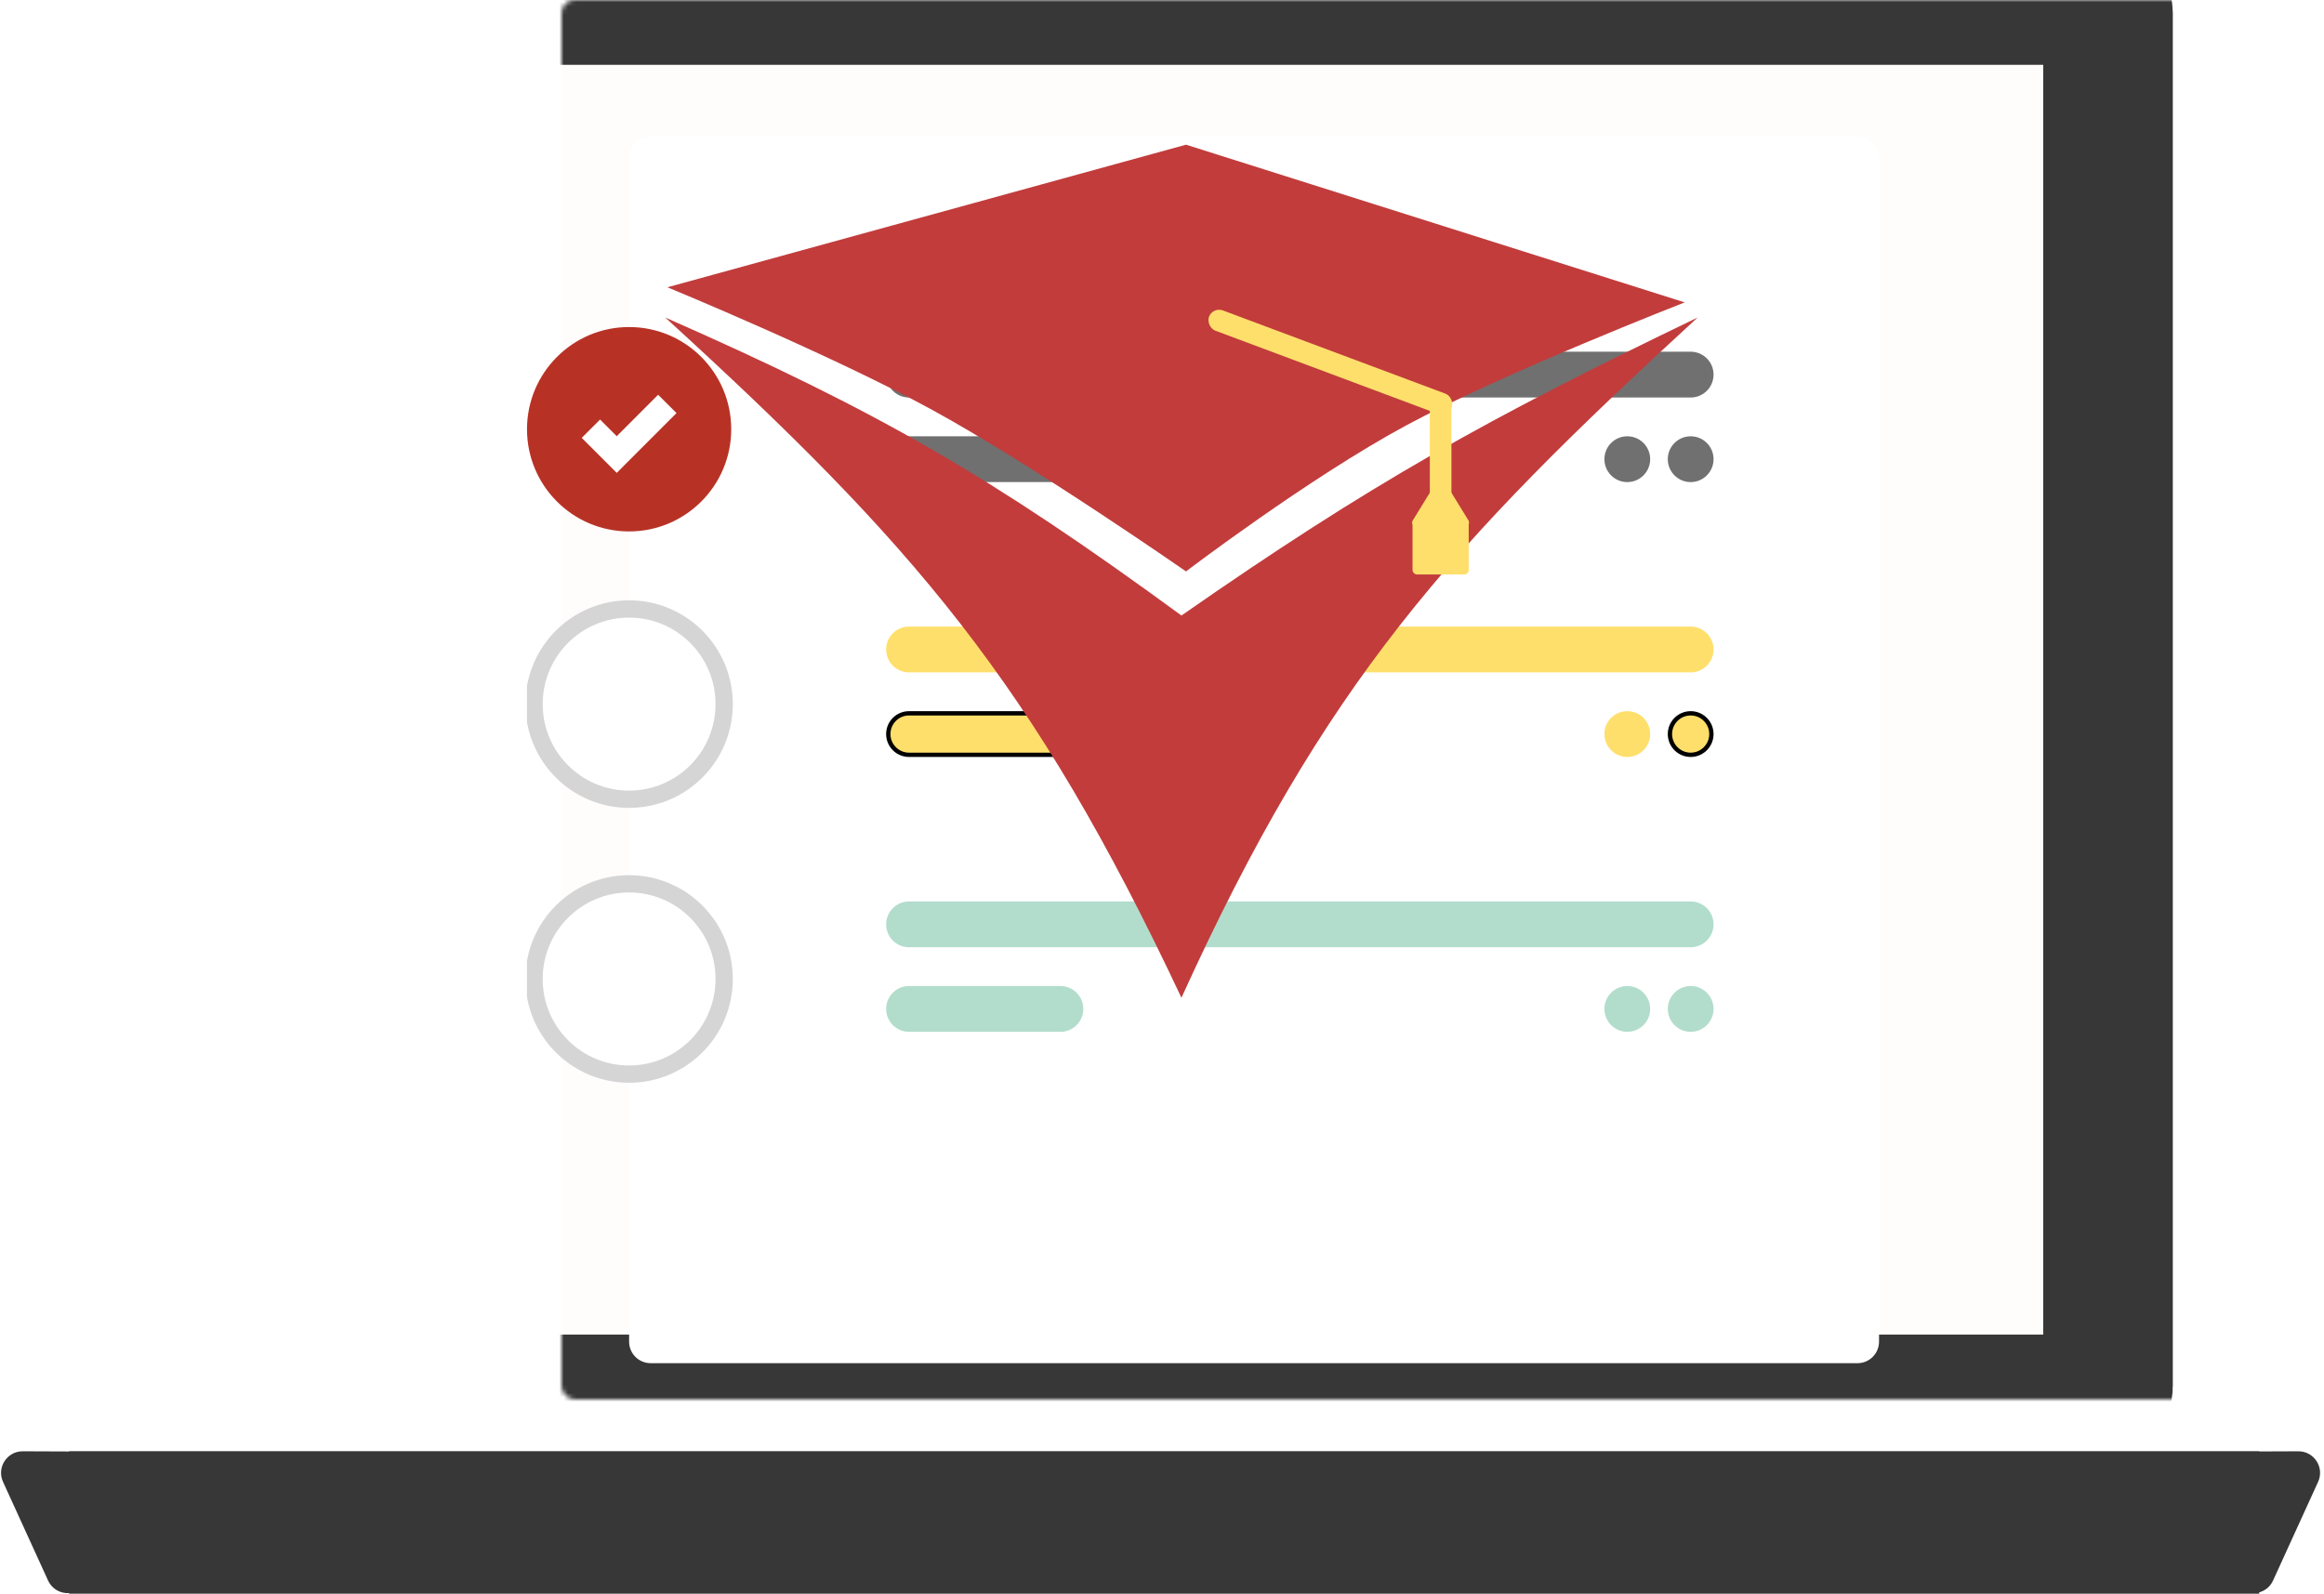<svg width="538" height="369" viewBox="0 0 538 369" fill="none" xmlns="http://www.w3.org/2000/svg">
<mask id="path-1-inside-1" fill="white">
<rect x="65" width="423" height="324" rx="3"/>
</mask>
<rect x="65" width="423" height="324" rx="3" fill="#FFFCFC" stroke="#383737" stroke-width="30" mask="url(#path-1-inside-1)"/>
<g clip-path="url(#clip0)">
<g filter="url(#filter0_d)">
<path d="M409.725 22.687H170.905H150.632C147.871 22.687 145.637 24.919 145.637 27.68V47.98V281.333V301.633C145.637 304.395 147.872 306.627 150.634 306.627H170.905H409.725H429.998C432.759 306.627 434.993 304.394 434.993 301.633V281.333V47.98V27.682C434.993 24.921 432.76 22.687 429.999 22.687H409.725Z" fill="white"/>
</g>
<path d="M145.637 250.328C158.692 250.328 169.275 239.735 169.275 226.667C169.275 213.599 158.692 203.005 145.637 203.005C132.583 203.005 122 213.599 122 226.667C122 239.735 132.583 250.328 145.637 250.328Z" fill="white"/>
<path d="M145.637 248.697C157.792 248.697 167.645 238.833 167.645 226.667C167.645 214.5 157.792 204.637 145.637 204.637C133.483 204.637 123.63 214.5 123.63 226.667C123.63 238.833 133.483 248.697 145.637 248.697Z" stroke="#D5D5D5" stroke-width="4"/>
<path d="M136.795 226.543L142.772 232.527L150.635 224.655L154.481 220.805" stroke="white" stroke-width="6"/>
<path d="M391.386 208.716H210.437C207.511 208.716 205.139 211.091 205.139 214.02C205.139 216.949 207.511 219.323 210.437 219.323H391.386C394.312 219.323 396.684 216.949 396.684 214.02C396.684 211.091 394.312 208.716 391.386 208.716Z" fill="#B2DDCC"/>
<path d="M245.485 228.298H210.437C207.511 228.298 205.139 230.673 205.139 233.602C205.139 236.531 207.511 238.905 210.437 238.905H245.485C248.411 238.905 250.783 236.531 250.783 233.602C250.783 230.673 248.411 228.298 245.485 228.298Z" fill="#B2DDCC"/>
<path d="M396.684 233.602C396.684 230.673 394.312 228.298 391.386 228.298C388.46 228.298 386.088 230.673 386.088 233.602C386.088 236.531 388.46 238.905 391.386 238.905C394.312 238.905 396.684 236.531 396.684 233.602Z" fill="#B2DDCC"/>
<path d="M382.012 233.602C382.012 230.673 379.64 228.298 376.714 228.298C373.788 228.298 371.416 230.673 371.416 233.602C371.416 236.531 373.788 238.905 376.714 238.905C379.64 238.905 382.012 236.531 382.012 233.602Z" fill="#B2DDCC"/>
<path d="M145.637 186.687C158.692 186.687 169.275 176.093 169.275 163.025C169.275 149.957 158.692 139.363 145.637 139.363C132.583 139.363 122 149.957 122 163.025C122 176.093 132.583 186.687 145.637 186.687Z" fill="white"/>
<path d="M145.637 185.055C157.792 185.055 167.645 175.192 167.645 163.025C167.645 150.858 157.792 140.995 145.637 140.995C133.483 140.995 123.63 150.858 123.63 163.025C123.63 175.192 133.483 185.055 145.637 185.055Z" stroke="#D5D5D5" stroke-width="4"/>
<path d="M136.795 162.902L142.772 168.885L150.635 161.013L154.481 157.163" stroke="white" stroke-width="6"/>
<path d="M391.386 145.075H210.437C207.511 145.075 205.139 147.449 205.139 150.378C205.139 153.307 207.511 155.682 210.437 155.682H391.386C394.312 155.682 396.684 153.307 396.684 150.378C396.684 147.449 394.312 145.075 391.386 145.075Z" fill="#FFDF6C"/>
<path d="M210.437 165.157H245.485C248.135 165.157 250.283 167.307 250.283 169.96C250.283 172.614 248.135 174.764 245.485 174.764H210.437C207.787 174.764 205.639 172.614 205.639 169.96C205.639 167.307 207.787 165.157 210.437 165.157Z" fill="#FFDF6C" stroke="black"/>
<path d="M391.386 165.157C394.035 165.157 396.184 167.307 396.184 169.96C396.184 172.614 394.035 174.764 391.386 174.764C388.736 174.764 386.588 172.614 386.588 169.96C386.588 167.307 388.736 165.157 391.386 165.157Z" fill="#FFDF6C" stroke="black"/>
<path d="M382.012 169.96C382.012 167.031 379.64 164.657 376.714 164.657C373.788 164.657 371.416 167.031 371.416 169.96C371.416 172.889 373.788 175.264 376.714 175.264C379.64 175.264 382.012 172.889 382.012 169.96Z" fill="#FFDF6C"/>
<path d="M145.637 123.045C158.692 123.045 169.275 112.451 169.275 99.383C169.275 86.315 158.692 75.721 145.637 75.721C132.583 75.721 122 86.315 122 99.383C122 112.451 132.583 123.045 145.637 123.045Z" fill="#B73225"/>
<path d="M136.795 99.26L142.772 105.243L150.635 97.371L154.481 93.522" stroke="white" stroke-width="6"/>
<path d="M391.386 81.433H210.437C207.511 81.433 205.139 83.807 205.139 86.736C205.139 89.665 207.511 92.04 210.437 92.04H391.386C394.312 92.04 396.684 89.665 396.684 86.736C396.684 83.807 394.312 81.433 391.386 81.433Z" fill="#707070"/>
<path d="M245.485 101.015H210.437C207.511 101.015 205.139 103.389 205.139 106.318C205.139 109.247 207.511 111.622 210.437 111.622H245.485C248.411 111.622 250.783 109.247 250.783 106.318C250.783 103.389 248.411 101.015 245.485 101.015Z" fill="#707070"/>
<path d="M396.684 106.318C396.684 103.389 394.312 101.015 391.386 101.015C388.46 101.015 386.088 103.389 386.088 106.318C386.088 109.247 388.46 111.622 391.386 111.622C394.312 111.622 396.684 109.247 396.684 106.318Z" fill="#707070"/>
<path d="M382.012 106.318C382.012 103.389 379.64 101.015 376.714 101.015C373.788 101.015 371.416 103.389 371.416 106.318C371.416 109.247 373.788 111.622 376.714 111.622C379.64 111.622 382.012 109.247 382.012 106.318Z" fill="#707070"/>
<path d="M393 73.514C344.029 97.096 317.592 111.807 273.5 142.514C229.682 110.448 203.539 95.3 154 73.514C211.419 125.929 239.04 157.724 273.5 231.014C306.631 158.142 335.471 126.29 393 73.514Z" fill="#C23C3C"/>
<path d="M274.559 33.5L390 70.014C390 70.014 348.041 86.351 325.5 98.514C302.959 110.677 274.559 132.304 274.559 132.304C274.559 132.304 239.443 107.86 216 95.014C192.557 82.168 154.5 66.514 154.5 66.514L274.559 33.5Z" fill="#C23C3C"/>
<rect x="280.752" y="71" width="60" height="5" rx="2.5" transform="rotate(20.508 280.752 71)" fill="#FFDF6C"/>
<rect x="331" y="92" width="5" height="26" rx="2.5" fill="#FFDF6C"/>
<rect x="327" y="120" width="13" height="13" rx="1" fill="#FFDF6C"/>
<path d="M332.648 111.39C333.038 110.753 333.962 110.753 334.352 111.39L339.927 120.477C340.336 121.143 339.856 122 339.075 122H327.925C327.144 122 326.664 121.143 327.073 120.477L332.648 111.39Z" fill="#FFDF6C"/>
</g>
<path fill-rule="evenodd" clip-rule="evenodd" d="M16 336H523V336.061L532.068 336.025C535.716 336.011 538.151 339.782 536.636 343.101L526.209 365.943C525.547 367.394 524.342 368.319 523 368.686V369H16V368.857C14.053 368.979 12.056 367.98 11.126 365.943L0.699 343.101C-0.816 339.782 1.619 336.011 5.267 336.025L16 336.067V336Z" fill="#383737"/>
<defs>
<filter id="filter0_d" x="127.637" y="13.687" width="325.355" height="319.94" filterUnits="userSpaceOnUse" color-interpolation-filters="sRGB">
<feFlood flood-opacity="0" result="BackgroundImageFix"/>
<feColorMatrix in="SourceAlpha" type="matrix" values="0 0 0 0 0 0 0 0 0 0 0 0 0 0 0 0 0 0 127 0" result="hardAlpha"/>
<feOffset dy="9"/>
<feGaussianBlur stdDeviation="9"/>
<feColorMatrix type="matrix" values="0 0 0 0 0 0 0 0 0 0 0 0 0 0 0 0 0 0 0.09 0"/>
<feBlend mode="normal" in2="BackgroundImageFix" result="effect1_dropShadow"/>
<feBlend mode="normal" in="SourceGraphic" in2="effect1_dropShadow" result="shape"/>
</filter>
<clipPath id="clip0">
<rect width="335" height="328" fill="white" transform="translate(122 8)"/>
</clipPath>
</defs>
</svg>
